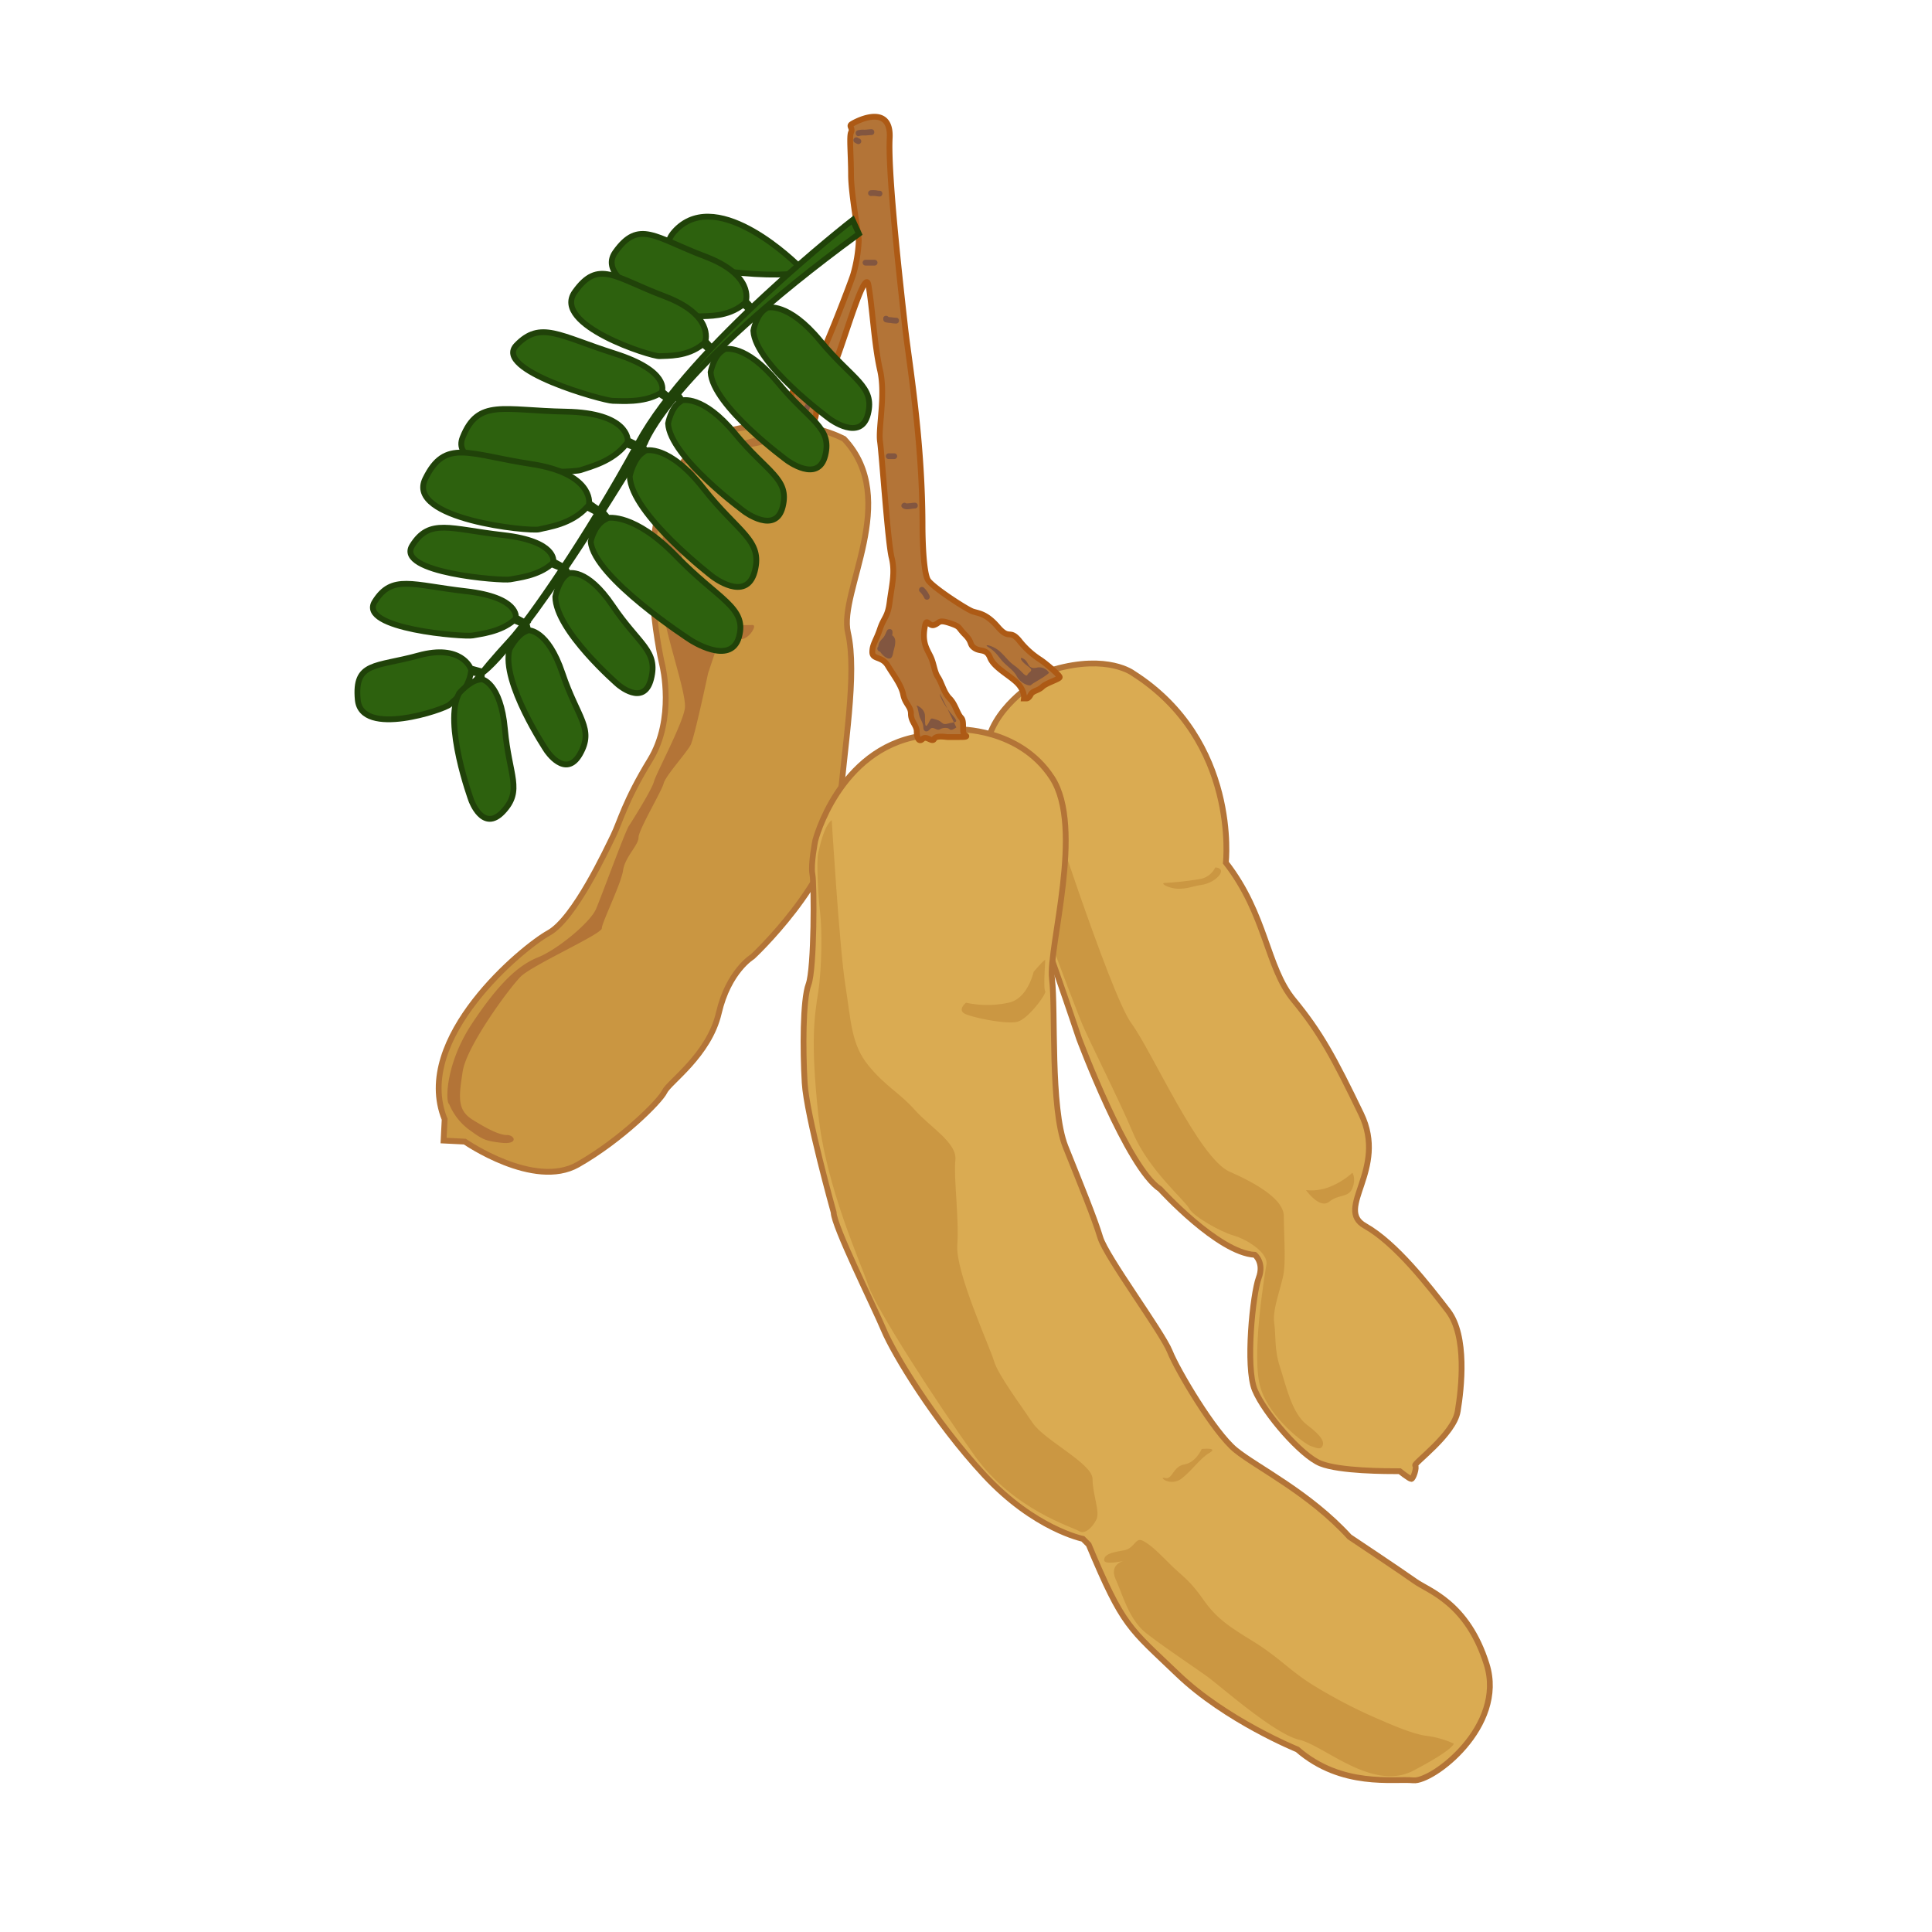 <svg xmlns="http://www.w3.org/2000/svg" viewBox="0 0 1000 1000"><defs><style>.cls-1{fill:#daab52;}.cls-1,.cls-2{stroke:#b37437;}.cls-1,.cls-2,.cls-5,.cls-7{stroke-miterlimit:10;stroke-width:3px;}.cls-2{fill:#ca9641;}.cls-3{fill:#cb9742;}.cls-4,.cls-5{fill:#b37437;}.cls-5{stroke:#ad5a15;}.cls-6{fill:#825640;}.cls-7{fill:#2d610e;stroke:#204209;}</style></defs><title>tamarind</title><g id="Layer_2" data-name="Layer 2"><path class="cls-1" d="M532.5,355.5s-27,18-21,41,17,65,21,70,26,71,26,71,25,67,42,78c0,0,30,33,49,34,0,0,5,4,2,12s-7,46-2,58,24,34,34,38,34,4,41,4c0,0,5,4,6,4s3-6,2-7,20-16,22-28,5-39-5-52-27-35-43-44,12-29-2-58-21-42-35-59-14-44-35-71c0,0,7-63-48-98,0,0-13-10-41-2Z"/><path class="cls-2" d="M391.08,220.89s-32-1.59-46.73,33.72-1.47,90-1.47,90,6.66,27.36-6.42,48.74-15.62,32.27-19,39.11S297.34,475.55,284,482.9s-70.79,54.56-53.85,96.45l-.55,11,11,.55s35.81,24.8,58.48,11.91S341.72,569.87,344,565s23-18.88,28.05-40.65,17.47-29.17,17.47-29.17,42-39,44.72-73.88,9.61-72.61,4.66-93.88,27.44-68.73-2-100.23C436.83,227.16,417.35,216.18,391.08,220.89Z"/><path class="cls-3" d="M538.5,402.5s36,112,47,127,35,70,51,77,28,15,28,23,1,22,0,29-6,19-5,26,0,14,3,23,6,24,14,30,9,9,8,11-3,1-6,0-21-14-26-30,2-58,3-64-10-13-17-15-21-10-23-14-21-20-29-39-23-48-27-58-29-75-32-90-8-26-4-32S538.5,402.5,538.5,402.5Z"/><path class="cls-1" d="M422,435s12-47,54-54l19.5-3.5s32-1,49,25-2,88,0,104-1,67,7,87,15,37,18,47,32,49,36,59,23,42,34,51,38,22,59,45c0,0,27,18,34,23s27,11,37,43-28,61-38,60-37,4-60-16c0,0-37-15-62-39s-28-24-46-67l-3-3s-25-5-51-33-47-63-52-75-26-54-26-61c0,0-14-50-15-67s-1-43,2-51,3-52,2-57S422,435,422,435Z"/><path class="cls-3" d="M430.5,424.5s4,66,7,85,3,31,12,42,16,14,24,23,22,17,21,26,2,30,1,44,17,53,19,60,14,23,20,32,31,21,31,29,4,17,2,21-6,8-9,6-34-11-54-39-51-76-55-88-22-51-26-89-2-50,0-63,2-33,1-41-2-27-1-31S426.5,427.5,430.5,424.5Z"/><path class="cls-4" d="M232.5,571.5c-2-1-2-21,12-42s24-30,34-34,27-18,30-25,15-40,17-43,12-19,13-23,15-30,16-38-11-40-12-56,0-46,6-53,9-20,16-23,26-8,31-9,5,0,3,3-32,5-34,9-14,22-14,28,4,45,11,52,25,6,28,6-3,9-7,7-10,0-13,9l-3,9s-7,33-9,37-13,16-14,20-13,24-13,28-7,10-8,17-11,27-11,30-36,19-42,25-28,36-30,49-3,20,5,25,14,8,18,8,6,5-3,4-10-2-17-7A31.41,31.41,0,0,1,232.5,571.5Z"/><path class="cls-3" d="M583.5,807.5s-10,1-6,10,7,21,16,28,24,17,31,22,35,30,48,33,38,27,59,16,21-14,21-14a47.86,47.86,0,0,0-14-4c-8-1-21-7-28-10a261.32,261.32,0,0,1-32-17c-11-7-17-14-30-22s-19-12-26-22-11-12-17-18-10-10-14-12-4,4-10,5-10,2-10,5S583.5,807.5,583.5,807.5Z"/><path class="cls-3" d="M535,503s-3,14-13,16a52.14,52.14,0,0,1-22,0s-5,4,0,6,20,5,26,4,16-15,15-16,0-15,0-16S535,503,535,503Z"/><path class="cls-3" d="M629,449a10.67,10.67,0,0,1-8,6,162.43,162.43,0,0,1-18,2c-3,0,2,3,7,3s6-1,12-2,10-5,10-7S629,449,629,449Z"/><path class="cls-3" d="M700,607a37.88,37.88,0,0,1-11,7,25.48,25.48,0,0,1-13,2s7,10,12,6,10-2,12-7S700,607,700,607Z"/><path class="cls-3" d="M622,750s-3,7-9,8-6,8-10,7,3,5,9,0,9-10,14-13S622,750,622,750Z"/></g><g id="Layer_3" data-name="Layer 3"><path class="cls-5" d="M440.5,64.5c1-1,21-12,20,7s6,80,8,98,9,58,9,103c0,0,0,24,3,28s20,15,23,16,7,1,13,8,6,1,11,7a43.94,43.94,0,0,0,11,10c3,2,10,8,10,9s-7,3-9,5-5,2-6,4-2,2-2,2H530s.5-4-3.5-8-12-8-14-13-5-3-8-5-1-3-5-7-2-4-8-6-5,0-8,1-4-5-5,2,1,10,3,14,2,8,4,11,3,8,6,11,4,8,6,10,0,8,2,9-1,1-3,1h-6c-1,0-6-1-7,1s-4-2-6,0-3-1-3-4-3-5-3-9-3-5-4-10-5-10-8-15-8-3-8-7,2-6,4-12,4-6,5-14,3-15,1-23-5-53-6-60,3-24,0-37-4-33-6-44-16,42-20,46-3,3-4,8-3,6-3,11-2,6-2,7-1,3-1,4-1,0-3,0-4-1-7-1-4-1-8,0a34.45,34.45,0,0,1-9,1c-2,0,1-7,4-7s3-4,6-6,5-1,7-6,6-9,8-12,4-3,7-8,15-36,17-42a73.94,73.94,0,0,0,3-18c0-3-4-24-4-34s-1-20,0-22S439.5,65.5,440.5,64.5Z"/><path class="cls-6" d="M543,348.28a28,28,0,0,1-3.71,2.68c-2.79,1.78-4.64,2.67-5.57,3.57s-5.57-.9-7.43-4.47-5.57-5.35-8.35-8.92-3.71-4.46-6.5-6.25,2.79-.89,6.5,2.68,3.71,4.46,7.42,7.14,5.57,6.25,6.5,4.46,3.71-1.78,0-4.46-4.64-5.36-1.85-3.57,1.85,5.35,6.49,4.46A5.9,5.9,0,0,1,543,348.28Z"/><path class="cls-6" d="M495,376.5s-2.56,2-3.42,1-3.42-1-5.13,0-3.42-2-5.13,0-3.42,1-3.42-1-.85-3-1.71-5-.85-5-1.71-6,4.28,1,4.28,5,0,7,1.71,4,.85-3,4.27-2,2.57,3,6,2,6,0,2.56-4-6-8-6.84-11S495,376.5,495,376.5Z"/><path class="cls-6" d="M398,218.5c3.58-1,5.37,1,9,0s6.27,0,8.06,0,1.79-2,2.69-4,1.79-4,1.79-5-.9-4-2.69,0-1.79,2-6.27,4-7.17,1-9.85,3Z"/><path class="cls-6" d="M456.58,336.84a25.22,25.22,0,0,0,4-5.56c.83-1.55,1.62-2.77,1.32-4.59-.22-1.3-2.15-1.41-2.74-.36s-.85,2-1.48,3-1.27,1.46-1.85,2.23a5.29,5.29,0,0,0-1.23,3.41c.12,2,2.88,5.07,4.73,5.73,2.76,1,2.8-2.44,3.27-4.16.63-2.3,1.74-6.16-.82-7.7a1.54,1.54,0,0,0-1.82.23c-1.57,1.39-1.61,4.12-2.53,5.93l2.74.36a3.36,3.36,0,0,1,.35-2.41c1.16-1.51-.95-3.65-2.13-2.12a6.47,6.47,0,0,0-1.11,5.33,1.52,1.52,0,0,0,2.74.36,29.29,29.29,0,0,0,1.09-2.73c.29-.73.38-2.08,1-2.6l-1.82.24c.88.53-.62,4.37-.76,5a5.77,5.77,0,0,0-.24,1.61c1-.1,1.13-.35.44-.76-.2-.19-.38-.38-.56-.58-1.66-1.72-1.66-2.22-.2-4.08a34,34,0,0,0,2.81-4.78l-2.74-.36c.14.86-.85,2-1.27,2.73a25.53,25.53,0,0,1-3.26,4.5c-1.32,1.41.8,3.53,2.12,2.12Z"/><path class="cls-6" d="M476.11,306.32a11.3,11.3,0,0,1,2.38,3.35,1.5,1.5,0,0,0,2.05.54,1.54,1.54,0,0,0,.54-2,13.6,13.6,0,0,0-2.85-4,1.5,1.5,0,0,0-2.12,2.12Z"/><path class="cls-6" d="M467,262.76c1.71,1.55,4.52.48,6.54.44s1.94-3.05,0-3c-1,0-1.92.21-2.88.28-.33,0-.65.06-1,.07a4.56,4.56,0,0,1-.52,0c-.23,0-.2-.07,0,.07-1.42-1.29-3.55.82-2.12,2.13Z"/><path class="cls-6" d="M460,237.63h2.87a1.5,1.5,0,0,0,0-3H460a1.5,1.5,0,0,0,0,3Z"/><path class="cls-6" d="M463.87,164.46a16,16,0,0,1-2.4-.24,11.48,11.48,0,0,1-2.39-.32l1.1,1.45,0-.44c-.1-1.92-3.11-1.93-3,0l0,.44a1.57,1.57,0,0,0,1.1,1.44,14.11,14.11,0,0,0,2.78.38,13.88,13.88,0,0,0,2.81.29c1.93,0,1.93-3,0-3Z"/><path class="cls-6" d="M448,137.46h4.69a1.5,1.5,0,0,0,0-3H448a1.5,1.5,0,0,0,0,3Z"/><path class="cls-6" d="M450.83,101.46a15.43,15.43,0,0,1,2.15,0c.76.09,1.51.24,2.28.26,1.93,0,1.93-3,0-3-.75,0-1.45-.18-2.19-.25a18.61,18.61,0,0,0-2.24,0,1.5,1.5,0,0,0,0,3Z"/><path class="cls-6" d="M444.7,70.36a11.12,11.12,0,0,1,3.21-.23c1.06-.06,2.11-.21,3.18-.24,1.92,0,1.93-3,0-3-1.23,0-2.44.23-3.67.26a10.61,10.61,0,0,0-3.51.32c-1.81.63-1,3.53.79,2.89Z"/><path class="cls-6" d="M442.2,73.63a5.72,5.72,0,0,0,1.71.9,1.5,1.5,0,0,0,1.84-1,1.54,1.54,0,0,0-1.05-1.85l-.41-.16c.23.11-.18-.16,0,0a1.54,1.54,0,0,0-2.12,0,1.52,1.52,0,0,0,0,2.13Z"/><path class="cls-7" d="M413.09,137.37S372.3,96.43,350,118.85s56.43,25.32,62.05,22.27S413.09,137.37,413.09,137.37Z"/><path class="cls-7" d="M390.3,160.59l-4.22-4.82s4.43-13.43-21.27-23.1-34.14-19.3-46.34-2.18S358.2,164,362.31,163.72s14.13.49,22.43-6.15l4.4,3.83Z"/><path class="cls-7" d="M369.34,181.23l-4.22-4.82s4.43-13.43-21.27-23.1-34.13-19.31-46.34-2.19,39.73,33.51,43.84,33.23,14.14.5,22.43-6.15l4.4,3.84Z"/><path class="cls-7" d="M331.35,231l-6.44-3.16s.46-14.19-32.05-14.77-45.39-6.9-53.42,13.38,56.59,18.48,61.17,16.84,16.23-4.25,23.4-13.3l6.3,2.16Z"/><path class="cls-7" d="M310.92,264.63l-6-4.26S307,245,274.72,240.13s-44.3-13.37-54.59,7.68S274.24,275.24,279,274s16.62-2.52,24.77-11.46l6,3.17Z"/><path class="cls-7" d="M291.6,293.4l-5.19-2.86s1.85-10.42-25.93-13.57-38.15-8.88-47.1,5.39,46.55,18.35,50.64,17.53,14.33-1.77,21.4-7.85l5.17,2.12Z"/><path class="cls-7" d="M272.19,322.44,267,319.58s1.85-10.42-25.93-13.57-38.15-8.88-47.1,5.39,46.55,18.35,50.64,17.53,14.33-1.77,21.4-7.85l5.17,2.12Z"/><path class="cls-7" d="M249.08,347.45l-5.5-1.51s-4.77-12.78-27-6.66-33.22,3.12-31.4,22.9,45,4.95,47.48,2.55,9.48-7.12,11.09-16.68l5,.64Z"/><path class="cls-7" d="M347.55,206.54l-4.88-4.06s4.1-10.42-24.55-19.52-38.41-17.21-50.81-4.3,45.31,28.8,49.8,28.81,15.49,1.17,24.19-3.64l5,3.28Z"/><path class="cls-7" d="M372.59,177.24l2.43,3.48s10.72-3.16,27.42,17.09,28.33,23.35,24.71,37.94-19.76,2.56-19.76,2.56-38.63-28.24-39.58-45.67c0,0,1.41-7.88,6.05-11.11l-2.43-3.48Z"/><path class="cls-7" d="M350.58,203.78l2.43,3.48s10.72-3.16,27.42,17.09,28.33,23.35,24.71,37.94-19.76,2.56-19.76,2.56-38.64-28.23-39.58-45.67c0,0,1.4-7.88,6.05-11.11l-2.43-3.48Z"/><path class="cls-7" d="M331.56,229.25l2.6,3.95s11.92-3.42,29.95,19.58,30.83,26.63,26.53,43-21.89,2.62-21.89,2.62-42.11-32.27-42.8-51.89c0,0,1.72-8.84,6.92-12.42l-2.61-3.94Z"/><path class="cls-7" d="M292.18,293.32l2,3.47s9.41-3.32,23,16.82,23.56,23.1,19.82,37.81-17.2,2.83-17.2,2.83-32.27-27.88-32.37-45.4c0,0,1.54-7.93,5.69-11.24l-2-3.46Z"/><path class="cls-7" d="M272.42,322.36l1,3.87s10-.7,17.73,22.33,16.58,28.53,9.07,41.72-17.34-1.84-17.34-1.84-23.7-35.45-19.15-52.36c0,0,3.59-7.24,8.47-9.33l-1-3.86Z"/><path class="cls-7" d="M249.35,347.54l0,4s9.84,1.66,12,25.88,9.39,31.63-1,42.68-16.42-5.87-16.42-5.87-14.69-40-6.29-55.4c0,0,5.2-6.19,10.43-7.07l0-4Z"/><path class="cls-7" d="M311.49,264.24l3.18,3.85s13.61-2.73,35.4,19.79,36.71,26.51,32.43,41.81-25.17,1.56-25.17,1.56-50-32.31-51.58-50.91c0,0,1.61-8.29,7.46-11.46L310,265Z"/><path class="cls-7" d="M394.71,155.79l2.42,3.48s10.73-3.16,27.43,17.09,28.33,23.35,24.71,37.94-19.76,2.57-19.76,2.57-38.64-28.24-39.58-45.68c0,0,1.4-7.87,6-11.11l-2.42-3.48Z"/><path class="cls-7" d="M441.32,113.84s-83.79,65.28-111,115.27-57.14,92.39-66,102S249,348.67,249,348.67s17.11-7.61,84.83-119.44c0,0,12.59-36.35,110.76-108.2Z"/></g></svg>